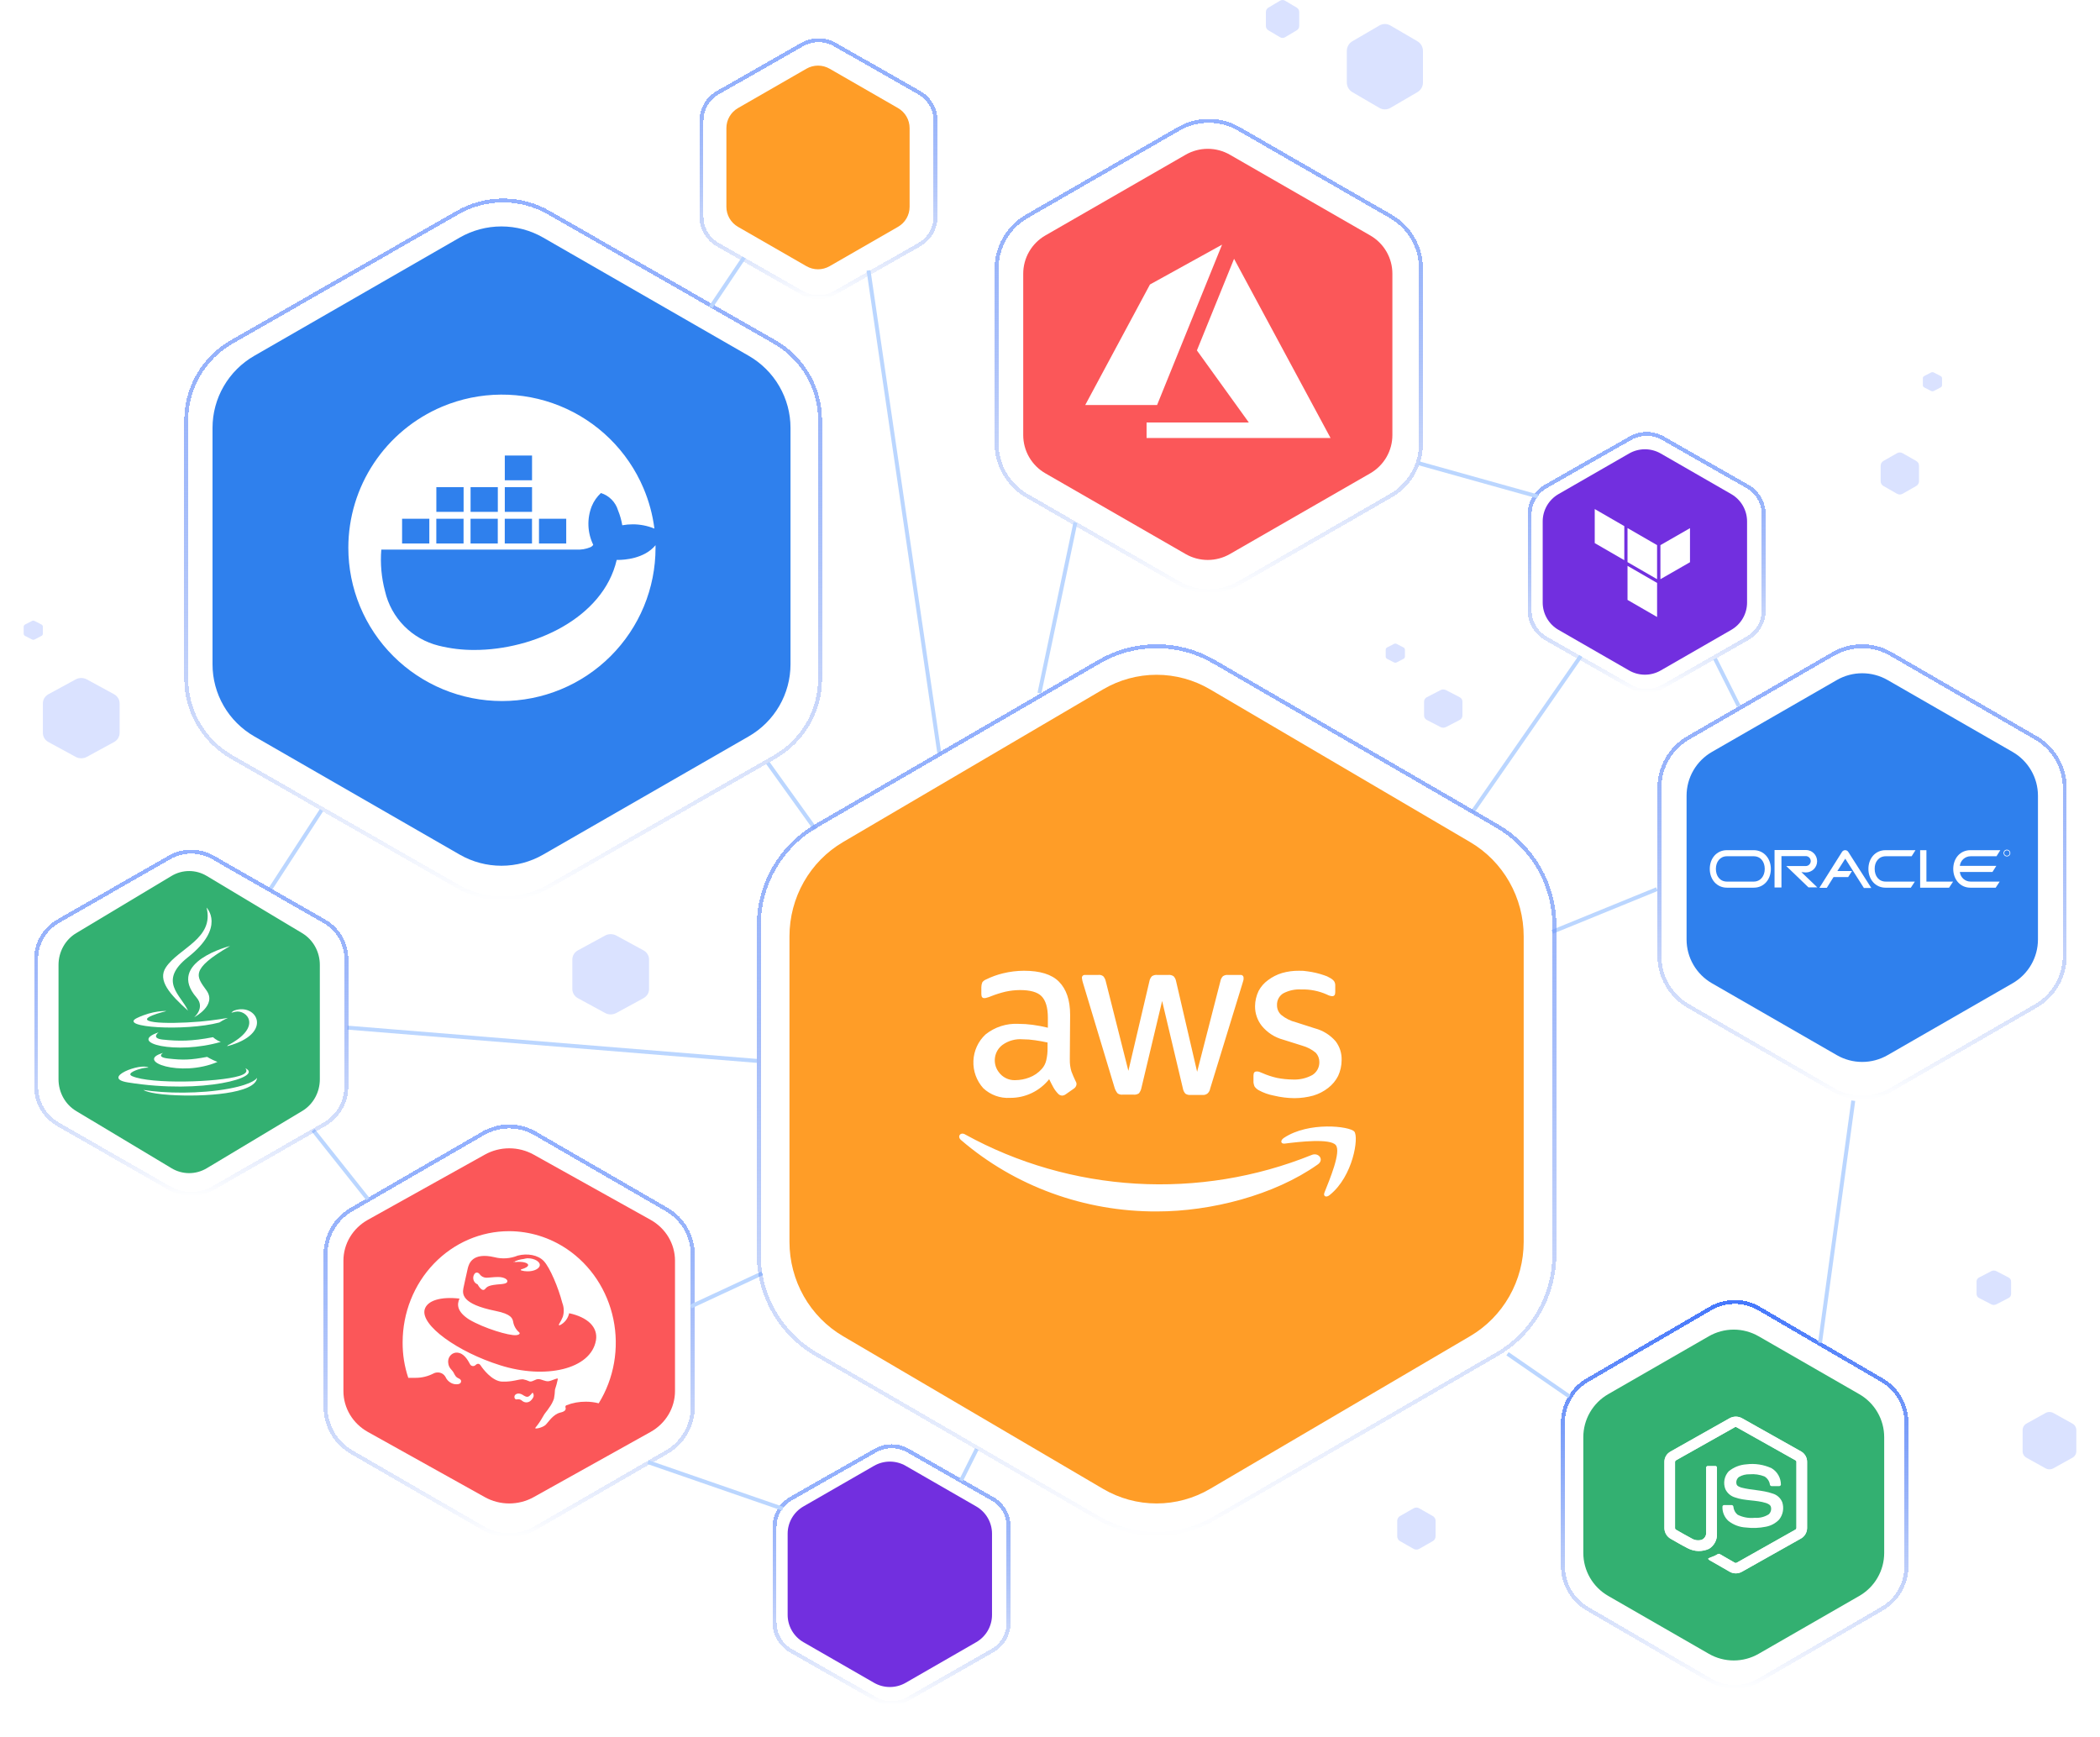 <svg width="532" height="440" viewBox="0 0 532 440" fill="none" xmlns="http://www.w3.org/2000/svg">
<path d="M329.135 6.579V3.035C329.135 2.813 329.079 2.595 328.971 2.403C328.863 2.211 328.707 2.052 328.52 1.941L325.53 0.169C325.343 0.058 325.131 0 324.915 0C324.699 0 324.487 0.058 324.3 0.169L321.31 1.941C321.123 2.052 320.968 2.211 320.86 2.403C320.752 2.595 320.695 2.813 320.695 3.035V6.579C320.695 6.801 320.752 7.019 320.86 7.21C320.968 7.402 321.123 7.562 321.31 7.673L324.3 9.445C324.487 9.555 324.699 9.614 324.915 9.614C325.131 9.614 325.343 9.555 325.53 9.445L328.52 7.672C328.707 7.562 328.863 7.402 328.971 7.21C329.079 7.019 329.135 6.801 329.135 6.579Z" fill="#5F7EFF" fill-opacity="0.23"/>
<path d="M360.485 20.887V12.912C360.485 12.413 360.355 11.923 360.108 11.492C359.862 11.06 359.507 10.701 359.079 10.452L352.245 6.465C351.818 6.215 351.333 6.084 350.839 6.084C350.346 6.084 349.861 6.215 349.433 6.465L342.599 10.452C342.172 10.701 341.817 11.06 341.57 11.492C341.323 11.923 341.193 12.413 341.193 12.912V20.887C341.193 21.386 341.323 21.876 341.57 22.307C341.817 22.739 342.171 23.098 342.599 23.347L349.433 27.334C349.86 27.584 350.345 27.715 350.839 27.715C351.333 27.715 351.817 27.584 352.245 27.334L359.079 23.347C359.507 23.098 359.861 22.739 360.108 22.307C360.355 21.876 360.485 21.386 360.485 20.887Z" fill="#5F7EFF" fill-opacity="0.23"/>
<path d="M329.135 292.665V289.121C329.135 288.899 329.079 288.681 328.971 288.489C328.863 288.297 328.707 288.138 328.52 288.027L325.53 286.255C325.343 286.144 325.131 286.086 324.915 286.086C324.699 286.086 324.487 286.144 324.3 286.255L321.31 288.027C321.123 288.138 320.968 288.297 320.86 288.489C320.752 288.681 320.695 288.899 320.695 289.121V292.665C320.695 292.887 320.752 293.104 320.86 293.296C320.968 293.488 321.123 293.648 321.31 293.758L324.3 295.531C324.487 295.641 324.699 295.7 324.915 295.7C325.131 295.7 325.343 295.641 325.53 295.531L328.52 293.758C328.707 293.648 328.863 293.488 328.971 293.296C329.079 293.104 329.135 292.887 329.135 292.665Z" fill="#5F7EFF" fill-opacity="0.23"/>
<path d="M486.149 121.921V117.993C486.149 117.747 486.084 117.506 485.96 117.293C485.835 117.081 485.656 116.904 485.441 116.781L481.998 114.817C481.782 114.695 481.538 114.63 481.289 114.63C481.041 114.63 480.797 114.695 480.581 114.817L477.138 116.781C476.923 116.904 476.744 117.081 476.619 117.293C476.495 117.506 476.43 117.747 476.43 117.993V121.921C476.43 122.166 476.495 122.408 476.619 122.62C476.744 122.833 476.922 123.01 477.138 123.132L480.581 125.096C480.796 125.219 481.041 125.284 481.289 125.284C481.538 125.284 481.782 125.219 481.998 125.096L485.441 123.132C485.656 123.01 485.835 122.833 485.959 122.62C486.084 122.408 486.149 122.166 486.149 121.921Z" fill="#5F7EFF" fill-opacity="0.23"/>
<path d="M370.485 181.307V177.736C370.485 177.513 370.42 177.293 370.295 177.1C370.171 176.907 369.992 176.746 369.777 176.634L366.334 174.849C366.118 174.737 365.874 174.679 365.625 174.679C365.377 174.679 365.132 174.737 364.917 174.849L361.474 176.634C361.258 176.746 361.08 176.907 360.955 177.1C360.831 177.293 360.766 177.513 360.766 177.736V181.307C360.766 181.53 360.831 181.749 360.955 181.943C361.08 182.136 361.258 182.297 361.474 182.408L364.917 184.193C365.132 184.305 365.377 184.364 365.625 184.364C365.874 184.364 366.118 184.305 366.334 184.193L369.777 182.408C369.992 182.297 370.171 182.136 370.295 181.943C370.42 181.749 370.485 181.53 370.485 181.307Z" fill="#5F7EFF" fill-opacity="0.23"/>
<path d="M363.683 389.232V385.304C363.683 385.059 363.617 384.817 363.493 384.605C363.368 384.392 363.19 384.215 362.974 384.093L359.531 382.129C359.316 382.006 359.071 381.941 358.823 381.941C358.574 381.941 358.33 382.006 358.114 382.129L354.671 384.093C354.456 384.215 354.277 384.392 354.153 384.605C354.028 384.817 353.963 385.059 353.963 385.304V389.232C353.963 389.478 354.028 389.719 354.153 389.932C354.277 390.144 354.456 390.321 354.671 390.444L358.114 392.408C358.33 392.53 358.574 392.595 358.823 392.595C359.071 392.595 359.316 392.53 359.531 392.408L362.974 390.444C363.19 390.321 363.368 390.144 363.493 389.932C363.617 389.719 363.682 389.478 363.683 389.232Z" fill="#5F7EFF" fill-opacity="0.23"/>
<path d="M491.981 97.605V95.82C491.981 95.708 491.948 95.598 491.886 95.502C491.824 95.405 491.734 95.325 491.627 95.269L489.905 94.376C489.797 94.32 489.675 94.291 489.551 94.291C489.427 94.291 489.305 94.32 489.197 94.376L487.475 95.269C487.368 95.325 487.278 95.405 487.216 95.502C487.154 95.598 487.121 95.708 487.121 95.82V97.605C487.121 97.717 487.154 97.826 487.216 97.923C487.278 98.02 487.367 98.1 487.475 98.156L489.197 99.048C489.304 99.104 489.427 99.134 489.551 99.134C489.675 99.134 489.797 99.104 489.905 99.048L491.627 98.156C491.734 98.1 491.824 98.02 491.886 97.923C491.948 97.826 491.981 97.717 491.981 97.605Z" fill="#5F7EFF" fill-opacity="0.23"/>
<path d="M355.907 166.37V164.584C355.907 164.473 355.874 164.363 355.812 164.266C355.75 164.17 355.66 164.089 355.553 164.034L353.831 163.141C353.723 163.085 353.601 163.056 353.477 163.056C353.352 163.056 353.23 163.085 353.123 163.141L351.401 164.034C351.293 164.089 351.204 164.17 351.142 164.266C351.08 164.363 351.047 164.473 351.047 164.584V166.37C351.047 166.481 351.08 166.591 351.142 166.688C351.204 166.784 351.293 166.865 351.401 166.92L353.123 167.813C353.23 167.869 353.352 167.898 353.477 167.898C353.601 167.898 353.723 167.869 353.831 167.813L355.553 166.92C355.66 166.865 355.75 166.784 355.812 166.688C355.874 166.591 355.907 166.481 355.907 166.37Z" fill="#5F7EFF" fill-opacity="0.23"/>
<path d="M10.86 160.558V158.773C10.86 158.661 10.827 158.551 10.765 158.455C10.703 158.358 10.613 158.278 10.506 158.222L8.784 157.329C8.676 157.274 8.554 157.244 8.43 157.244C8.306 157.244 8.183 157.274 8.076 157.329L6.354 158.222C6.246 158.278 6.157 158.358 6.095 158.455C6.033 158.551 6 158.661 6 158.773V160.558C6 160.67 6.033 160.779 6.095 160.876C6.157 160.973 6.246 161.053 6.354 161.109L8.076 162.002C8.183 162.057 8.306 162.087 8.43 162.087C8.554 162.087 8.676 162.057 8.784 162.002L10.506 161.109C10.613 161.053 10.703 160.973 10.765 160.876C10.827 160.779 10.86 160.67 10.86 160.558Z" fill="#5F7EFF" fill-opacity="0.23"/>
<path d="M509.476 327.858V324.644C509.476 324.443 509.417 324.246 509.305 324.072C509.194 323.898 509.033 323.753 508.839 323.653L505.74 322.046C505.546 321.945 505.326 321.893 505.102 321.893C504.879 321.893 504.659 321.945 504.465 322.046L501.366 323.653C501.172 323.753 501.011 323.898 500.899 324.072C500.787 324.246 500.729 324.443 500.729 324.644V327.858C500.729 328.059 500.787 328.256 500.899 328.43C501.011 328.604 501.172 328.749 501.366 328.849L504.465 330.456C504.659 330.556 504.878 330.609 505.102 330.609C505.326 330.609 505.546 330.556 505.74 330.456L508.839 328.849C509.033 328.749 509.193 328.604 509.305 328.43C509.417 328.256 509.476 328.059 509.476 327.858Z" fill="#5F7EFF" fill-opacity="0.23"/>
<g filter="url(#filter0_d_80_4238)">
<path d="M175.508 317.885V356.433C175.507 358.755 174.897 361.036 173.738 363.047C172.579 365.058 170.911 366.728 168.904 367.889L169.154 368.322L168.904 367.889L135.587 387.161C133.579 388.322 131.301 388.934 128.983 388.934C126.665 388.934 124.387 388.322 122.38 387.161L89.062 367.89C87.055 366.728 85.389 365.058 84.23 363.047C83.071 361.036 82.461 358.755 82.461 356.433V317.885C82.461 315.563 83.071 313.281 84.23 311.27C85.389 309.259 87.056 307.589 89.063 306.428C89.063 306.428 89.063 306.428 89.063 306.428L122.381 287.156L122.132 286.727L122.381 287.156C124.388 285.995 126.666 285.384 128.984 285.384C131.302 285.384 133.58 285.995 135.588 287.156L168.905 306.428C170.912 307.589 172.579 309.259 173.738 311.27C174.897 313.282 175.508 315.563 175.508 317.885Z" stroke="url(#paint0_linear_80_4238)" shape-rendering="crispEdges"/>
</g>
<g filter="url(#filter1_d_80_4238)">
<path d="M232.86 62.004L232.86 62.004L211.503 74.187C210.243 74.906 208.813 75.284 207.357 75.284C205.901 75.284 204.472 74.906 203.212 74.187L181.854 62.004C180.595 61.285 179.55 60.252 178.823 59.009C178.097 57.766 177.715 56.356 177.715 54.922V30.552C177.715 29.118 178.097 27.708 178.823 26.465C179.55 25.222 180.595 24.189 181.855 23.47C181.855 23.47 181.855 23.47 181.855 23.47L203.212 11.287C204.472 10.568 205.902 10.19 207.358 10.19C208.814 10.19 210.244 10.568 211.504 11.287L232.861 23.47C234.121 24.189 235.166 25.222 235.893 26.465C236.619 27.708 237.001 29.118 237.001 30.552V54.922C237.001 56.356 236.619 57.766 235.892 59.009C235.166 60.252 234.12 61.285 232.86 62.004Z" stroke="url(#paint1_linear_80_4238)" shape-rendering="crispEdges"/>
</g>
<g filter="url(#filter2_d_80_4238)">
<path d="M442.657 161.747L442.657 161.747L421.3 173.93C420.04 174.649 418.61 175.027 417.154 175.027C415.698 175.027 414.269 174.649 413.008 173.93L391.651 161.747C390.392 161.028 389.346 159.995 388.62 158.752C387.894 157.509 387.512 156.099 387.512 154.665V130.295C387.512 128.861 387.894 127.451 388.62 126.208C389.347 124.965 390.392 123.932 391.652 123.213C391.652 123.213 391.652 123.213 391.652 123.213L413.009 111.03C414.269 110.311 415.699 109.933 417.155 109.933C418.611 109.933 420.04 110.311 421.301 111.03L442.658 123.213C443.918 123.932 444.963 124.965 445.689 126.208C446.416 127.451 446.798 128.861 446.798 130.296V154.665C446.798 156.099 446.416 157.509 445.689 158.752C444.962 159.995 443.917 161.028 442.657 161.747Z" stroke="url(#paint2_linear_80_4238)" shape-rendering="crispEdges"/>
</g>
<g filter="url(#filter3_d_80_4238)">
<path d="M251.378 418.219L251.378 418.219L230.021 430.403C228.761 431.121 227.331 431.5 225.875 431.5C224.419 431.5 222.989 431.121 221.729 430.403L200.372 418.22C199.112 417.501 198.067 416.468 197.341 415.225C196.614 413.982 196.232 412.572 196.232 411.138V386.768C196.232 385.334 196.615 383.924 197.341 382.681C198.067 381.438 199.113 380.404 200.373 379.686C200.373 379.686 200.373 379.686 200.373 379.686L221.73 367.503C222.99 366.784 224.42 366.405 225.876 366.405C227.331 366.405 228.761 366.784 230.021 367.503L251.378 379.686C252.638 380.405 253.684 381.438 254.41 382.681C255.137 383.924 255.519 385.334 255.519 386.768V411.138C255.519 412.572 255.136 413.982 254.41 415.225C253.683 416.468 252.638 417.501 251.378 418.219Z" stroke="url(#paint3_linear_80_4238)" shape-rendering="crispEdges"/>
</g>
<g filter="url(#filter4_d_80_4238)">
<path d="M352.327 125.592L352.577 126.025L352.327 125.592L313.884 147.743C311.555 149.085 308.914 149.791 306.225 149.791C303.536 149.791 300.895 149.085 298.567 147.743L260.124 125.592C257.796 124.251 255.863 122.322 254.52 119.999C253.176 117.676 252.469 115.041 252.469 112.36V68.052C252.469 65.37 253.176 62.735 254.52 60.412C255.864 58.089 257.797 56.16 260.125 54.818C260.125 54.818 260.125 54.818 260.125 54.818L298.568 32.667L298.318 32.234L298.568 32.667C300.896 31.326 303.537 30.619 306.226 30.619C308.915 30.619 311.557 31.326 313.885 32.667L352.328 54.819C354.656 56.16 356.589 58.089 357.933 60.412C359.277 62.735 359.984 65.37 359.984 68.052V112.36C359.984 115.042 359.276 117.676 357.932 119.999C356.588 122.322 354.655 124.251 352.327 125.592Z" stroke="url(#paint4_linear_80_4238)" shape-rendering="crispEdges"/>
</g>
<g filter="url(#filter5_d_80_4238)">
<path d="M476.804 407.559L477.055 407.991L476.804 407.559L445.622 425.723C443.748 426.814 441.623 427.389 439.459 427.389C437.296 427.389 435.17 426.814 433.296 425.723L402.115 407.559C400.241 406.467 398.685 404.897 397.603 403.006C396.521 401.115 395.951 398.969 395.951 396.785V360.452C395.951 358.268 396.521 356.122 397.603 354.231C398.686 352.339 400.242 350.769 402.116 349.678C402.116 349.678 402.116 349.678 402.116 349.678L433.297 331.514C435.171 330.422 437.297 329.848 439.46 329.848C441.623 329.848 443.749 330.422 445.623 331.514L476.804 349.678C478.678 350.769 480.235 352.34 481.317 354.231C482.399 356.122 482.969 358.268 482.969 360.452V396.785C482.969 398.969 482.399 401.115 481.316 403.006C480.234 404.897 478.677 406.467 476.804 407.559Z" stroke="url(#paint5_linear_80_4238)" shape-rendering="crispEdges"/>
</g>
<path d="M30.301 185.691V178.192C30.301 177.724 30.17 177.263 29.921 176.857C29.672 176.451 29.315 176.114 28.884 175.879L21.998 172.13C21.567 171.896 21.078 171.772 20.581 171.772C20.084 171.772 19.595 171.896 19.164 172.13L12.278 175.879C11.847 176.114 11.489 176.451 11.241 176.857C10.992 177.263 10.861 177.724 10.861 178.192V185.691C10.861 186.16 10.992 186.621 11.241 187.027C11.489 187.433 11.847 187.77 12.277 188.004L19.164 191.753C19.595 191.988 20.083 192.111 20.581 192.111C21.078 192.111 21.567 191.988 21.997 191.753L28.884 188.004C29.315 187.77 29.672 187.433 29.921 187.027C30.17 186.621 30.3 186.16 30.301 185.691Z" fill="#5F7EFF" fill-opacity="0.23"/>
<path d="M164.429 250.583V243.084C164.429 242.615 164.299 242.155 164.05 241.749C163.801 241.343 163.444 241.005 163.013 240.771L156.126 237.022C155.696 236.788 155.207 236.664 154.71 236.664C154.212 236.664 153.724 236.788 153.293 237.022L146.407 240.771C145.976 241.005 145.618 241.343 145.37 241.749C145.121 242.155 144.99 242.615 144.99 243.084V250.583C144.99 251.052 145.121 251.512 145.37 251.918C145.618 252.324 145.976 252.662 146.406 252.896L153.293 256.645C153.724 256.879 154.212 257.003 154.71 257.003C155.207 257.003 155.696 256.879 156.126 256.645L163.013 252.896C163.444 252.662 163.801 252.324 164.05 251.918C164.299 251.512 164.429 251.052 164.429 250.583Z" fill="#5F7EFF" fill-opacity="0.23"/>
<path d="M526 367.671V362.314C526 361.979 525.908 361.65 525.734 361.36C525.56 361.07 525.31 360.83 525.009 360.662L520.188 357.984C519.886 357.817 519.544 357.729 519.196 357.729C518.848 357.729 518.506 357.817 518.205 357.984L513.384 360.662C513.083 360.83 512.832 361.07 512.658 361.36C512.484 361.65 512.393 361.979 512.393 362.314V367.671C512.393 368.005 512.484 368.334 512.658 368.624C512.832 368.914 513.082 369.155 513.384 369.323L518.204 372.001C518.506 372.168 518.848 372.256 519.196 372.256C519.544 372.256 519.886 372.168 520.188 372.001L525.008 369.323C525.31 369.155 525.56 368.914 525.734 368.624C525.908 368.334 526 368.006 526 367.671Z" fill="#5F7EFF" fill-opacity="0.23"/>
<path d="M230.433 52.401V32.448C230.433 31.421 230.162 30.413 229.647 29.524C229.132 28.635 228.392 27.897 227.5 27.384L210.166 17.407C209.274 16.894 208.262 16.624 207.232 16.624C206.203 16.624 205.191 16.894 204.299 17.407L186.954 27.385C186.062 27.898 185.321 28.636 184.806 29.525C184.291 30.414 184.02 31.423 184.02 32.449V52.4C184.02 53.427 184.291 54.435 184.806 55.324C185.321 56.213 186.062 56.951 186.954 57.465L204.299 67.442C205.191 67.955 206.203 68.225 207.232 68.225C208.262 68.225 209.274 67.955 210.166 67.442L227.5 57.465C228.392 56.952 229.133 56.214 229.647 55.325C230.162 54.436 230.433 53.428 230.433 52.401Z" fill="#FF9D27"/>
<g filter="url(#filter6_d_80_4238)">
<path d="M207.749 106.429V172.005C207.749 176.016 206.684 179.956 204.662 183.43C202.639 186.904 199.73 189.79 196.227 191.796L138.989 224.58C135.485 226.587 131.51 227.644 127.463 227.644C123.417 227.644 119.441 226.587 115.938 224.58L58.7 191.797C55.197 189.79 52.289 186.904 50.267 183.43C48.246 179.956 47.182 176.016 47.182 172.005V106.429C47.182 102.418 48.246 98.477 50.268 95.003C52.29 91.529 55.198 88.643 58.702 86.636L115.939 53.853L115.691 53.419L115.939 53.853C119.443 51.846 123.418 50.789 127.465 50.789C131.512 50.789 135.487 51.846 138.991 53.853L196.229 86.637C199.732 88.644 202.641 91.529 204.663 95.003C206.685 98.478 207.749 102.418 207.749 106.429Z" stroke="url(#paint6_linear_80_4238)" shape-rendering="crispEdges"/>
</g>
<path d="M200.261 168.307V108.407C200.262 104.706 199.284 101.069 197.427 97.864C195.57 94.658 192.899 91.996 189.682 90.147L137.604 60.192C134.389 58.342 130.742 57.368 127.029 57.368C123.317 57.368 119.67 58.342 116.455 60.192L64.413 90.147C61.198 91.997 58.529 94.657 56.673 97.861C54.817 101.065 53.84 104.7 53.84 108.4V168.307C53.839 172.007 54.816 175.643 56.673 178.848C58.529 182.053 61.199 184.714 64.415 186.564L116.453 216.515C119.668 218.366 123.315 219.339 127.028 219.339C130.74 219.339 134.387 218.366 137.602 216.515L189.68 186.561C192.896 184.712 195.567 182.051 197.425 178.847C199.282 175.643 200.26 172.007 200.261 168.307Z" fill="#2F80ED"/>
<path d="M352.738 110.232V69.337C352.739 67.374 352.221 65.445 351.236 63.745C350.252 62.045 348.836 60.634 347.13 59.652L311.574 39.201C309.869 38.22 307.935 37.703 305.966 37.703C303.997 37.703 302.063 38.22 300.358 39.201L264.825 59.652C263.12 60.633 261.704 62.045 260.719 63.744C259.735 65.444 259.217 67.372 259.217 69.334V110.233C259.217 112.196 259.735 114.124 260.719 115.823C261.704 117.523 263.12 118.935 264.825 119.916L300.358 140.366C302.063 141.347 303.997 141.864 305.966 141.864C307.935 141.864 309.869 141.347 311.574 140.366L347.128 119.915C348.833 118.934 350.25 117.522 351.235 115.823C352.22 114.123 352.738 112.194 352.738 110.232Z" fill="#FB5759"/>
<path d="M171 352.433V319.394C171 317.296 170.428 315.236 169.343 313.419C168.257 311.602 166.695 310.094 164.815 309.045L135.197 292.526C133.316 291.477 131.183 290.925 129.011 290.925C126.84 290.925 124.706 291.476 122.825 292.525L93.188 309.046C91.307 310.094 89.744 311.603 88.658 313.42C87.572 315.236 87 317.297 87 319.395V352.431C87 354.529 87.572 356.59 88.658 358.407C89.744 360.223 91.307 361.732 93.188 362.781L122.825 379.301C124.706 380.35 126.839 380.902 129.011 380.902C131.182 380.901 133.316 380.349 135.196 379.3L164.815 362.781C166.695 361.732 168.257 360.224 169.342 358.407C170.428 356.591 171 354.531 171 352.433Z" fill="#FB5759"/>
<path d="M442.59 152.66V132.094C442.59 130.692 442.22 129.314 441.516 128.1C440.813 126.886 439.801 125.878 438.583 125.177L420.716 114.894C419.498 114.193 418.116 113.824 416.709 113.824C415.303 113.824 413.921 114.193 412.703 114.894L394.824 125.178C393.606 125.879 392.594 126.887 391.89 128.102C391.187 129.316 390.816 130.694 390.816 132.096V152.661C390.816 154.063 391.187 155.441 391.89 156.655C392.594 157.87 393.606 158.878 394.824 159.579L412.702 169.863C413.921 170.564 415.303 170.933 416.709 170.933C418.116 170.933 419.498 170.564 420.716 169.863L438.583 159.581C439.802 158.879 440.814 157.871 441.517 156.656C442.22 155.441 442.59 154.063 442.59 152.66Z" fill="#722FDF"/>
<path d="M251.311 409.133V388.566C251.311 387.164 250.94 385.787 250.237 384.573C249.534 383.359 248.522 382.35 247.304 381.649L229.437 371.367C228.219 370.666 226.837 370.297 225.43 370.297C224.023 370.297 222.642 370.666 221.423 371.367L203.545 381.651C202.327 382.352 201.315 383.36 200.611 384.574C199.907 385.789 199.537 387.166 199.537 388.569V409.134C199.537 410.536 199.907 411.913 200.611 413.128C201.315 414.342 202.327 415.351 203.545 416.052L221.423 426.336C222.641 427.037 224.023 427.406 225.43 427.406C226.836 427.406 228.218 427.037 229.437 426.336L247.304 416.053C248.522 415.352 249.534 414.343 250.238 413.128C250.941 411.914 251.311 410.536 251.311 409.133Z" fill="#722FDF"/>
<g filter="url(#filter7_d_80_4238)">
<path d="M464.419 165.679L464.168 165.246L464.419 165.679C466.64 164.393 469.16 163.716 471.725 163.716C474.29 163.716 476.81 164.393 479.031 165.679L515.766 186.944C517.987 188.23 519.831 190.079 521.114 192.306C522.396 194.533 523.071 197.059 523.071 199.631V242.167C523.071 244.738 522.396 247.264 521.113 249.491C519.83 251.718 517.986 253.567 515.765 254.853L516.015 255.286L515.765 254.853L479.03 276.118C476.809 277.404 474.289 278.081 471.724 278.081C469.159 278.081 466.639 277.404 464.418 276.118L427.683 254.853C425.463 253.567 423.618 251.718 422.336 249.491C421.054 247.264 420.379 244.738 420.379 242.167V199.631C420.379 197.059 421.054 194.533 422.336 192.306C423.619 190.079 425.463 188.23 427.684 186.944L464.419 165.679Z" stroke="url(#paint7_linear_80_4238)" shape-rendering="crispEdges"/>
</g>
<path d="M516.283 238.013V201.598C516.283 199.347 515.689 197.136 514.56 195.187C513.431 193.239 511.806 191.62 509.851 190.496L478.189 172.286C476.235 171.161 474.018 170.569 471.761 170.569C469.504 170.569 467.287 171.161 465.333 172.286L433.695 190.496C431.74 191.621 430.116 193.239 428.988 195.187C427.859 197.135 427.265 199.346 427.266 201.595V238.015C427.265 240.265 427.859 242.475 428.988 244.423C430.116 246.372 431.74 247.99 433.695 249.114L465.333 267.324C467.287 268.449 469.504 269.041 471.761 269.041C474.018 269.041 476.235 268.449 478.189 267.324L509.851 249.114C511.806 247.99 513.43 246.372 514.56 244.423C515.689 242.474 516.283 240.264 516.283 238.013Z" fill="#2F80ED"/>
<path d="M477.329 393.437V364.104C477.329 361.897 476.746 359.728 475.639 357.817C474.531 355.905 472.938 354.318 471.02 353.215L445.517 338.544C443.599 337.44 441.423 336.859 439.209 336.859C436.994 336.859 434.818 337.44 432.9 338.544L407.414 353.21C405.497 354.314 403.904 355.901 402.797 357.813C401.69 359.724 401.107 361.893 401.107 364.1V393.437C401.107 395.644 401.69 397.812 402.797 399.724C403.904 401.636 405.497 403.223 407.414 404.327L432.906 418.994C434.824 420.098 437 420.679 439.214 420.679C441.428 420.679 443.604 420.098 445.522 418.994L471.023 404.325C472.94 403.222 474.533 401.635 475.64 399.723C476.747 397.812 477.33 395.644 477.329 393.437Z" fill="#33B071"/>
<path d="M68.191 225.675L81.454 205.246" stroke="#BBD6FF"/>
<line y1="-0.5" x2="104.034" y2="-0.5" transform="matrix(0.997 0.081 -0.081 0.997 87.99 260.85)" stroke="#BBD6FF"/>
<line y1="-0.5" x2="22.314" y2="-0.5" transform="matrix(0.622 0.783 -0.785 0.619 78.934 286.639)" stroke="#BBD6FF"/>
<line y1="-0.5" x2="44.215" y2="-0.5" transform="matrix(-0.206 0.978 -0.979 -0.205 271.945 132.266)" stroke="#BBD6FF"/>
<line y1="-0.5" x2="15.15" y2="-0.5" transform="matrix(-0.557 0.83 -0.832 -0.555 188.064 64.969)" stroke="#BBD6FF"/>
<line y1="-0.5" x2="31.296" y2="-0.5" transform="matrix(0.963 0.269 -0.27 0.963 359.279 117.845)" stroke="#BBD6FF"/>
<line y1="-0.5" x2="36.133" y2="-0.5" transform="matrix(0.945 0.327 -0.327 0.945 164 370.904)" stroke="#BBD6FF"/>
<line y1="-0.5" x2="20.698" y2="-0.5" transform="matrix(0.583 0.813 -0.815 0.58 194.094 193.554)" stroke="#BBD6FF"/>
<line y1="-0.5" x2="123.877" y2="-0.5" transform="matrix(0.145 0.989 -0.99 0.144 219.531 68.584)" stroke="#BBD6FF"/>
<line y1="-0.5" x2="13.445" y2="-0.5" transform="matrix(0.448 0.894 -0.895 0.446 434.033 167.116)" stroke="#BBD6FF"/>
<line y1="-0.5" x2="48.274" y2="-0.5" transform="matrix(-0.57 0.821 -0.823 -0.568 400.066 165.914)" stroke="#BBD6FF"/>
<line y1="-0.5" x2="8.942" y2="-0.5" transform="matrix(-0.447 0.894 -0.894 -0.447 247 366.905)" stroke="#BBD6FF"/>
<line y1="-0.5" x2="61.867" y2="-0.5" transform="matrix(-0.136 0.991 -0.991 -0.136 468.998 278.79)" stroke="#BBD6FF"/>
<line y1="-0.5" x2="28.646" y2="-0.5" transform="matrix(-0.926 0.378 -0.38 -0.925 419.564 224.799)" stroke="#BBD6FF"/>
<line y1="-0.5" x2="19.947" y2="-0.5" transform="matrix(-0.907 0.422 -0.424 -0.906 192.889 322.138)" stroke="#BBD6FF"/>
<line y1="-0.5" x2="19.044" y2="-0.5" transform="matrix(-0.823 -0.568 0.57 -0.821 397.861 353.384)" stroke="#BBD6FF"/>
<path d="M386 314.633V237.226C386 232.387 384.748 227.633 382.369 223.441C379.99 219.25 376.568 215.77 372.448 213.35L306.555 174.651C302.434 172.23 297.759 170.956 293 170.956C288.241 170.956 283.566 172.23 279.445 174.651L213.552 213.349C209.431 215.769 206.01 219.25 203.631 223.441C201.252 227.632 200 232.386 200 237.225V314.633C200 319.472 201.252 324.226 203.63 328.417C206.009 332.608 209.43 336.088 213.55 338.508L279.443 377.207C283.564 379.627 288.239 380.902 292.998 380.902C297.757 380.902 302.432 379.627 306.553 377.207L372.446 338.508C376.566 336.088 379.988 332.608 382.367 328.417C384.747 324.226 385.999 319.473 386 314.633Z" fill="#FF9D27"/>
<g filter="url(#filter8_d_80_4238)">
<path d="M393.775 234.529V317.828C393.774 322.948 392.433 327.978 389.885 332.412C387.338 336.846 383.674 340.527 379.263 343.087L307.503 384.731C303.091 387.292 298.086 388.64 292.992 388.64C287.897 388.64 282.893 387.292 278.481 384.731L206.72 343.087C202.309 340.527 198.647 336.845 196.1 332.411C193.553 327.977 192.213 322.948 192.213 317.828V234.529C192.213 229.408 193.554 224.378 196.101 219.944C198.648 215.51 202.311 211.828 206.722 209.268L278.483 167.624L278.236 167.199L278.483 167.624C282.895 165.064 287.899 163.716 292.994 163.716C298.088 163.716 303.093 165.064 307.505 167.624L307.756 167.192L307.505 167.624L379.265 209.269C383.676 211.829 387.34 215.511 389.887 219.945C392.434 224.379 393.775 229.409 393.775 234.529Z" stroke="url(#paint8_linear_80_4238)" shape-rendering="crispEdges"/>
</g>
<path d="M271.025 268.44C270.995 269.461 271.131 270.48 271.428 271.456C271.75 272.272 272.072 273.086 272.477 273.902C272.64 274.141 272.725 274.426 272.719 274.717C272.693 274.93 272.622 275.135 272.511 275.318C272.4 275.501 272.251 275.658 272.075 275.777L269.979 277.245C269.72 277.436 269.412 277.549 269.092 277.57C268.894 277.568 268.698 277.524 268.517 277.44C268.337 277.356 268.175 277.235 268.044 277.085C267.572 276.597 267.165 276.049 266.835 275.454C266.513 274.883 266.191 274.231 265.787 273.416C264.594 274.91 263.082 276.112 261.365 276.93C259.647 277.749 257.768 278.164 255.87 278.144C254.636 278.22 253.4 278.042 252.236 277.622C251.072 277.202 250.004 276.548 249.097 275.699C247.39 273.816 246.491 271.325 246.596 268.773C246.702 266.221 247.804 263.815 249.66 262.082C252.013 260.197 254.964 259.241 257.962 259.392C259.175 259.393 260.387 259.474 261.59 259.637C262.892 259.81 264.184 260.055 265.46 260.371V257.843C265.46 255.235 264.896 253.441 263.847 252.381C262.799 251.322 260.945 250.832 258.362 250.832C257.142 250.843 255.927 250.98 254.734 251.24C253.5 251.534 252.287 251.915 251.106 252.381C250.715 252.554 250.311 252.69 249.896 252.79C249.717 252.862 249.524 252.89 249.332 252.871C248.848 252.871 248.606 252.546 248.606 251.811V250.099C248.609 249.679 248.691 249.264 248.849 248.876C249.096 248.545 249.431 248.29 249.814 248.142C251.178 247.469 252.611 246.95 254.088 246.593C255.83 246.166 257.616 245.947 259.409 245.942C263.441 245.942 266.424 246.838 268.277 248.715C270.13 250.592 271.099 253.36 271.099 257.109L271.018 268.441L271.025 268.44ZM257.238 273.658C258.422 273.646 259.596 273.426 260.705 273.007C261.943 272.556 263.051 271.799 263.927 270.806C264.488 270.186 264.878 269.426 265.056 268.605C265.286 267.617 265.394 266.604 265.378 265.588V264.121C264.33 263.877 263.281 263.714 262.233 263.55C261.193 263.388 260.141 263.306 259.089 263.305C257.287 263.153 255.49 263.643 254.009 264.692C252.975 265.444 252.278 266.581 252.072 267.852C251.867 269.124 252.169 270.426 252.912 271.472L252.962 271.542C253.441 272.229 254.083 272.784 254.83 273.154C255.577 273.525 256.404 273.699 257.235 273.661L257.238 273.658ZM284.408 277.326C283.954 277.383 283.495 277.267 283.121 277.001C282.804 276.615 282.558 276.174 282.396 275.699L274.412 249.205C274.258 248.755 274.15 248.29 274.091 247.818C274.059 247.638 274.098 247.452 274.201 247.301C274.304 247.15 274.461 247.047 274.639 247.013C274.671 247.007 274.704 247.004 274.736 247.003H278.203C278.657 246.934 279.12 247.051 279.49 247.328C279.813 247.697 280.035 248.146 280.133 248.629L285.856 271.293L291.177 248.63C291.258 248.141 291.483 247.687 291.821 247.329C292.226 247.06 292.712 246.945 293.192 247.003H295.935C296.416 246.945 296.901 247.06 297.306 247.329C297.644 247.688 297.868 248.141 297.95 248.63L303.271 271.536L309.157 248.63C309.238 248.141 309.462 247.687 309.801 247.329C310.179 247.07 310.634 246.955 311.088 247.003H314.232C314.328 246.986 314.427 246.989 314.522 247.014C314.617 247.038 314.705 247.082 314.781 247.144C314.858 247.206 314.92 247.283 314.965 247.371C315.009 247.459 315.034 247.556 315.039 247.654V247.898C315.051 248.092 315.024 248.286 314.958 248.469C314.878 248.794 314.797 249.039 314.716 249.284L306.581 275.777C306.503 276.286 306.245 276.748 305.855 277.078C305.481 277.345 305.022 277.461 304.568 277.403H301.666C301.185 277.462 300.699 277.347 300.294 277.078C299.954 276.688 299.73 276.206 299.65 275.692L294.406 253.601L289.161 275.614C289.065 276.123 288.843 276.6 288.518 277.001C288.113 277.269 287.627 277.385 287.146 277.326H284.408ZM327.947 278.222C326.182 278.206 324.424 277.988 322.707 277.571C321.353 277.319 320.046 276.851 318.837 276.185C318.416 275.948 318.056 275.614 317.789 275.209C317.67 274.894 317.589 274.566 317.547 274.232V272.521C317.547 271.786 317.789 271.46 318.353 271.46C318.571 271.447 318.789 271.475 318.997 271.541C319.26 271.664 319.529 271.772 319.803 271.866C320.997 272.395 322.239 272.805 323.512 273.09C324.841 273.35 326.19 273.487 327.543 273.498C329.255 273.577 330.955 273.183 332.461 272.357C333.011 272.016 333.463 271.536 333.774 270.965C334.085 270.394 334.244 269.751 334.235 269.099C334.251 268.225 333.933 267.378 333.348 266.734C332.358 265.901 331.204 265.29 329.962 264.941L325.044 263.392C322.924 262.824 321.033 261.598 319.638 259.886C318.524 258.475 317.926 256.718 317.945 254.912C317.96 253.585 318.263 252.277 318.832 251.081C319.413 249.978 320.241 249.029 321.25 248.307C322.318 247.502 323.519 246.895 324.797 246.514C326.188 246.119 327.626 245.927 329.07 245.943C329.827 245.916 330.584 245.971 331.328 246.106C332.729 246.291 334.107 246.618 335.442 247.082C335.953 247.23 336.442 247.45 336.894 247.733C337.293 247.932 337.65 248.209 337.942 248.549C338.169 248.884 338.282 249.285 338.264 249.691V251.326C338.264 252.06 338.022 252.386 337.457 252.386C337.006 252.337 336.569 252.198 336.17 251.978C334.117 251.056 331.886 250.611 329.64 250.677C328.076 250.588 326.516 250.924 325.123 251.65C324.608 251.956 324.185 252.399 323.9 252.93C323.616 253.462 323.481 254.063 323.51 254.666C323.502 255.126 323.592 255.582 323.772 256.004C323.953 256.426 324.221 256.803 324.559 257.112C325.643 258.005 326.91 258.644 328.268 258.983L333.105 260.532C335.135 261.064 336.96 262.199 338.345 263.791C339.398 265.163 339.941 266.865 339.877 268.601C339.871 269.981 339.568 271.344 338.99 272.595C338.389 273.775 337.535 274.806 336.491 275.611C335.362 276.501 334.076 277.165 332.701 277.569C331.15 277.995 329.551 278.214 327.944 278.219L327.947 278.222Z" fill="white"/>
<path d="M333.78 295.051C322.796 302.812 306.797 306.92 293.108 306.92C274.772 307.001 257.063 300.545 243.441 288.812C242.406 287.901 243.362 286.682 244.555 287.443C257.765 294.721 272.558 298.976 287.776 299.874C302.993 300.772 318.222 298.289 332.267 292.619C334.016 291.856 335.607 293.832 333.78 295.051ZM338.396 290.106C336.963 288.359 329.083 289.27 325.502 289.726C324.468 289.878 324.231 288.965 325.263 288.281C331.553 284.096 341.898 285.313 343.092 286.682C344.286 288.128 342.774 298.019 336.884 302.735C336.008 303.496 335.133 303.116 335.53 302.128C336.801 298.932 339.828 291.781 338.395 290.107L338.396 290.106Z" fill="white"/>
<path d="M127.155 177.611C122.042 177.608 116.979 176.6 112.257 174.646C107.534 172.692 103.243 169.829 99.63 166.221C96.017 162.614 93.151 158.332 91.198 153.62C89.244 148.908 88.241 143.859 88.244 138.76V138.756C88.249 131.133 90.505 123.68 94.731 117.326C98.956 110.973 104.963 106 112.003 103.028C121.52 99.024 132.241 98.954 141.81 102.832C151.378 106.711 159.01 114.22 163.026 123.708C164.408 126.971 165.336 130.407 165.783 133.92C164.044 133.204 162.18 132.836 160.298 132.836C159.408 132.837 158.52 132.917 157.644 133.074C157.424 131.774 157.062 130.502 156.562 129.281C156.252 128.256 155.696 127.322 154.942 126.561C154.188 125.799 153.258 125.232 152.235 124.909C151.223 125.844 150.427 126.988 149.904 128.261C149.29 129.824 149.006 131.496 149.071 133.173C149.135 134.849 149.546 136.495 150.278 138.006C150.278 138.02 150.182 138.321 149.614 138.622C148.441 139.114 147.168 139.325 145.898 139.238H96.598C96.309 142.784 96.629 146.353 97.544 149.791C98.308 153.116 99.982 156.165 102.378 158.599C104.775 161.033 107.801 162.757 111.121 163.58C114.09 164.32 117.14 164.686 120.201 164.667C135.092 164.667 152.782 156.671 156.232 141.857H156.563C158.073 141.857 163.219 141.586 166.067 138.13V138.789C166.072 143.883 165.071 148.927 163.121 153.634C161.171 158.342 158.31 162.62 154.702 166.225C151.093 169.83 146.808 172.691 142.091 174.645C137.373 176.598 132.316 177.606 127.208 177.611H127.154L127.155 177.611ZM136.544 131.431V137.695H143.445V131.431H136.544ZM127.873 131.431V137.695H134.774V131.431H127.873ZM119.203 131.431V137.695H126.104V131.431H119.203ZM110.533 131.431V137.695H117.434V131.431H110.533ZM101.862 131.431V137.695H108.762V131.431H101.862ZM127.883 123.418V129.683H134.784V123.418H127.883ZM119.212 123.418V129.683H126.115V123.418H119.212ZM110.542 123.418V129.683H117.445V123.418H110.542ZM127.883 115.407V121.68H134.784V115.407H127.883Z" fill="white"/>
<g filter="url(#filter9_d_80_4238)">
<path d="M53.994 217.245L54.242 216.811L53.994 217.245L82.185 233.416C83.872 234.383 85.273 235.775 86.246 237.45C87.22 239.125 87.732 241.025 87.732 242.958V275.303C87.732 277.237 87.219 279.136 86.246 280.811C85.272 282.486 83.872 283.878 82.185 284.845L82.433 285.279L82.184 284.845L53.993 301.016C52.306 301.984 50.391 302.493 48.442 302.493C46.493 302.493 44.579 301.984 42.892 301.016L14.7 284.846C13.013 283.878 11.613 282.486 10.64 280.811C9.666 279.136 9.154 277.237 9.154 275.303V242.958C9.154 241.025 9.667 239.125 10.64 237.45C11.614 235.775 13.014 234.383 14.701 233.415L42.893 217.245L42.644 216.811L42.893 217.245C44.58 216.277 46.494 215.768 48.443 215.768C50.392 215.768 52.306 216.277 53.994 217.245Z" stroke="url(#paint9_linear_80_4238)" shape-rendering="crispEdges"/>
</g>
<path d="M81.025 273.442V244.451C81.025 242.823 80.612 241.223 79.829 239.813C79.045 238.403 77.918 237.233 76.56 236.419L52.379 221.921C51.022 221.107 49.483 220.679 47.916 220.679C46.349 220.679 44.81 221.107 43.453 221.921L19.289 236.418C17.932 237.233 16.805 238.403 16.022 239.813C15.239 241.223 14.826 242.822 14.826 244.45V273.444C14.826 275.072 15.239 276.671 16.022 278.081C16.805 279.49 17.932 280.661 19.289 281.475L43.454 295.971C44.811 296.785 46.351 297.214 47.917 297.214C49.484 297.214 51.024 296.785 52.381 295.971L76.561 281.474C77.919 280.66 79.046 279.489 79.829 278.079C80.612 276.669 81.025 275.07 81.025 273.442Z" fill="#33B071"/>
<path d="M41.312 266.763C41.312 266.763 39.492 267.821 42.607 268.179C46.381 268.609 48.31 268.548 52.469 267.761C52.469 267.761 53.563 268.446 55.09 269.04C45.766 273.035 33.989 268.808 41.312 266.763ZM40.173 261.55C40.173 261.55 38.131 263.06 41.249 263.383C45.281 263.799 48.464 263.833 53.974 262.772C53.974 262.772 54.736 263.544 55.934 263.967C44.661 267.262 32.105 264.227 40.173 261.55Z" fill="white"/>
<path d="M49.775 252.707C52.072 255.351 49.172 257.731 49.172 257.731C49.172 257.731 55.005 254.72 52.326 250.95C49.824 247.435 47.905 245.688 58.292 239.665C58.292 239.665 41.988 243.736 49.775 252.707" fill="white"/>
<path d="M62.109 270.62C62.109 270.62 63.456 271.729 60.626 272.588C55.244 274.217 38.227 274.71 33.499 272.652C31.8 271.914 34.987 270.888 35.989 270.672C37.035 270.446 37.632 270.488 37.632 270.488C35.742 269.157 25.417 273.102 32.387 274.231C51.397 277.313 67.04 272.843 62.109 270.62ZM42.188 256.149C42.188 256.149 33.532 258.205 39.123 258.951C41.483 259.267 46.189 259.196 50.572 258.829C54.155 258.527 57.752 257.884 57.752 257.884C57.752 257.884 56.489 258.425 55.575 259.049C46.785 261.36 29.803 260.285 34.692 257.921C38.827 255.923 42.188 256.149 42.188 256.149H42.188ZM57.716 264.827C66.652 260.185 62.52 255.724 59.636 256.325C58.93 256.472 58.614 256.599 58.614 256.599C58.614 256.599 58.877 256.188 59.378 256.01C65.083 254.005 69.47 261.924 57.536 265.061C57.536 265.061 57.675 264.937 57.716 264.827Z" fill="white"/>
<path d="M52.33 229.94C52.33 229.94 57.279 234.889 47.636 242.499C39.904 248.604 45.873 252.085 47.633 256.061C43.12 251.99 39.807 248.407 42.029 245.071C45.291 240.175 54.326 237.801 52.33 229.939" fill="white"/>
<path d="M43.066 277.405C51.643 277.954 64.814 277.1 65.126 273.043C65.126 273.043 64.526 274.581 58.037 275.803C50.716 277.18 41.687 277.019 36.332 276.136C36.332 276.136 37.428 277.044 43.066 277.405" fill="white"/>
<path d="M134.881 352.864C134.838 352.864 134.838 352.864 134.838 352.91C134.615 353.189 134.369 353.446 134.102 353.678C133.496 354.175 132.804 353.632 132.371 353.362C131.376 352.775 130.598 353.134 130.381 353.59C130.208 354.046 130.425 354.63 130.943 354.538C131.178 354.479 131.423 354.481 131.657 354.544C131.891 354.607 132.107 354.73 132.285 354.9C132.584 355.155 132.958 355.294 133.345 355.294C133.731 355.294 134.105 355.155 134.404 354.9C134.668 354.674 134.889 354.398 135.054 354.086C135.161 353.898 135.21 353.68 135.195 353.462C135.18 353.244 135.1 353.036 134.968 352.866H134.882L134.881 352.864ZM133.713 318.788H133.544C133.238 318.827 132.935 318.888 132.636 318.97C131.747 319.058 130.881 319.318 130.083 319.738C130.072 319.738 130.062 319.734 130.053 319.726C130.045 319.719 130.04 319.708 130.04 319.696V319.693L130.126 319.647L130.645 319.737C132.333 319.555 133.717 319.918 133.804 320.46C133.848 320.867 133.112 321.317 132.03 321.59C131.987 321.59 131.945 321.679 131.945 321.726C131.945 321.772 131.988 321.862 132.03 321.862C132.537 322.013 133.061 322.09 133.588 322.089C135.319 322.135 136.747 321.366 136.747 320.508C136.828 319.692 135.444 318.788 133.713 318.788ZM128.997 311.919C121.845 311.911 114.983 314.871 109.92 320.148C104.857 325.425 102.009 332.586 102.001 340.057V340.079C101.975 343.14 102.458 346.183 103.429 349.072H105.285C106.845 349.078 108.385 348.707 109.785 347.988C110.119 347.808 110.491 347.715 110.867 347.717C111.265 347.7 111.66 347.797 112.011 347.996C112.361 348.195 112.653 348.489 112.856 348.847C113.118 349.43 113.54 349.918 114.068 350.248C114.559 350.571 115.132 350.73 115.712 350.704C116.057 350.704 116.619 350.615 116.75 350.207C116.923 349.751 116.706 349.439 116.188 349.213C115.452 348.896 115.279 348.444 114.89 347.721C114.5 346.997 113.678 346.636 113.549 345.28C113.467 344.682 113.615 344.074 113.962 343.591C114.309 343.107 114.825 342.787 115.398 342.701H115.4C115.737 342.651 116.081 342.683 116.404 342.796C117.832 343.203 118.741 345.01 119.086 345.647C119.147 345.752 119.227 345.843 119.322 345.916C119.417 345.988 119.524 346.041 119.638 346.07C119.752 346.099 119.87 346.104 119.986 346.086C120.102 346.067 120.214 346.025 120.314 345.961C120.354 345.936 120.392 345.908 120.428 345.876C120.947 345.379 121.423 345.379 121.812 346.011C122.158 346.554 124.581 349.943 127.219 350.034C129.902 350.124 131.33 349.401 132.498 349.447C133.079 349.555 133.646 349.737 134.185 349.99C135.007 350.125 135.569 349.357 136.478 349.403C137.213 349.448 137.991 349.945 138.814 349.945C139.637 349.945 141.367 348.906 141.324 349.358C141.137 350.273 140.894 351.173 140.594 352.054C140.569 352.828 140.483 353.599 140.335 354.359C140.06 355.156 139.666 355.904 139.167 356.572C138.518 357.612 138.042 357.928 137.479 359.013C136.946 359.977 136.325 360.885 135.624 361.724C135.278 362.18 137.479 361.724 138.261 360.956C138.911 360.323 140.079 358.334 141.938 357.877C143.193 357.606 143.41 357.109 143.28 356.612C143.245 356.559 143.229 356.495 143.236 356.431C143.235 356.344 143.259 356.258 143.306 356.186C143.352 356.113 143.418 356.057 143.495 356.024C145.072 355.407 146.744 355.1 148.428 355.119C149.522 355.116 150.612 355.253 151.674 355.527C153.602 352.407 154.922 348.921 155.56 345.268C156.198 341.615 156.141 337.867 155.393 334.237C154.644 330.607 153.217 327.167 151.196 324.113C149.174 321.059 146.596 318.45 143.609 316.437C139.253 313.501 134.182 311.933 128.997 311.919ZM150.976 339.577C149.678 346.988 138.04 349.475 126.746 345.904C115.931 342.514 106.5 335.736 107.581 331.756C108.231 329.451 111.734 328.456 116.407 328.999C115.715 330.491 115.758 332.299 118.83 334.287C122.637 336.547 129.041 338.445 130.771 338.265C131.42 338.22 131.983 337.858 131.42 337.453C130.663 336.782 130.157 335.853 129.992 334.83C129.819 334.062 129.603 332.932 125.536 332.119C116.797 330.357 117.143 327.781 117.402 326.334C117.402 326.334 118.182 322.674 118.484 321.408C118.787 320.142 119.652 317.205 125.276 318.516C127.231 319.014 129.285 318.872 131.16 318.108C133.582 317.476 136.308 317.927 137.779 319.51C139.336 321.182 141.456 326.243 142.452 330.085C142.888 331.208 142.934 332.456 142.581 333.61C142.319 334.257 142.001 334.877 141.629 335.463C141.499 335.644 141.629 335.87 141.848 335.735C142.432 335.449 142.947 335.028 143.352 334.503C143.757 333.978 144.042 333.363 144.185 332.706C148.813 333.701 151.54 336.187 150.977 339.575L150.976 339.577ZM126.23 323.531C124.933 323.531 123.981 323.713 123.159 323.713C122.816 323.699 122.482 323.601 122.181 323.429C121.881 323.256 121.623 323.013 121.428 322.718C121.168 322.4 120.39 322.085 120 323.125C119.839 323.549 119.846 324.023 120.019 324.442C120.192 324.861 120.517 325.191 120.923 325.359C120.946 325.368 120.968 325.377 120.991 325.385C120.991 325.385 122.073 327.509 122.895 326.56C123.457 325.928 123.803 325.566 126.919 325.341C128.39 325.205 128.563 324.885 128.52 324.482C128.434 324.026 127.524 323.534 126.228 323.534L126.23 323.531Z" fill="white"/>
<path d="M438.116 359.341C438.609 359.057 439.169 358.907 439.739 358.907C440.309 358.907 440.868 359.057 441.362 359.341C446.316 362.137 451.282 364.93 456.259 367.718C456.725 367.98 457.113 368.361 457.383 368.822C457.653 369.282 457.796 369.806 457.796 370.34V387.163C457.786 387.72 457.625 388.264 457.33 388.738C457.036 389.211 456.618 389.597 456.122 389.853C451.167 392.65 446.247 395.404 441.293 398.197C440.79 398.483 440.217 398.625 439.639 398.607C439.06 398.589 438.497 398.413 438.013 398.097C436.543 397.245 435.04 396.393 433.57 395.543C433.24 395.411 432.946 395.201 432.716 394.93C432.917 394.697 433.229 394.657 433.501 394.521C434.113 394.319 434.698 394.045 435.244 393.705C435.314 393.669 435.393 393.653 435.471 393.659C435.55 393.665 435.625 393.693 435.689 393.739C436.952 394.454 438.217 395.204 439.482 395.919C439.756 396.089 440.029 395.885 440.268 395.749C445.119 393.025 449.971 390.289 454.823 387.542C454.907 387.494 454.977 387.424 455.025 387.341C455.073 387.257 455.098 387.162 455.097 387.065V370.444C455.11 370.336 455.087 370.228 455.031 370.135C454.976 370.043 454.89 369.972 454.789 369.933C449.868 367.175 444.937 364.405 439.995 361.624C439.913 361.556 439.81 361.519 439.703 361.519C439.596 361.519 439.493 361.556 439.411 361.624C434.49 364.381 429.571 367.174 424.651 369.933C424.552 369.975 424.469 370.047 424.414 370.139C424.359 370.23 424.334 370.337 424.343 370.444V387.096C424.335 387.193 424.357 387.291 424.406 387.377C424.454 387.462 424.528 387.531 424.617 387.573C425.915 388.322 427.247 389.076 428.581 389.787C428.945 390.007 429.351 390.151 429.773 390.21C430.195 390.268 430.625 390.24 431.036 390.127C431.39 389.995 431.695 389.758 431.909 389.447C432.123 389.136 432.236 388.767 432.232 388.39V371.839C432.228 371.735 432.265 371.633 432.336 371.557C432.407 371.48 432.506 371.435 432.611 371.43H434.552C434.659 371.428 434.762 371.468 434.84 371.541C434.917 371.614 434.962 371.715 434.965 371.821C434.966 371.838 434.966 371.856 434.965 371.873V388.56C435.004 389.315 434.841 390.066 434.491 390.736C434.142 391.407 433.619 391.972 432.978 392.375C432.126 392.773 431.193 392.968 430.252 392.945C429.311 392.923 428.389 392.683 427.557 392.244C426.123 391.529 424.721 390.678 423.321 389.895C422.829 389.633 422.415 389.247 422.121 388.774C421.827 388.302 421.663 387.761 421.647 387.205V370.376C421.644 369.829 421.793 369.291 422.076 368.823C422.36 368.355 422.768 367.973 423.255 367.721C428.241 364.927 433.161 362.135 438.116 359.341Z" fill="white"/>
<path d="M438.116 359.341C438.609 359.057 439.169 358.907 439.739 358.907C440.309 358.907 440.868 359.057 441.362 359.341C446.316 362.137 451.282 364.93 456.259 367.718C456.725 367.98 457.113 368.361 457.383 368.822C457.653 369.282 457.796 369.806 457.796 370.34V387.163C457.786 387.72 457.625 388.264 457.33 388.738C457.036 389.211 456.618 389.597 456.122 389.853C451.167 392.65 446.247 395.404 441.293 398.197C440.79 398.483 440.217 398.625 439.639 398.607C439.06 398.589 438.497 398.413 438.013 398.097C436.543 397.245 435.04 396.393 433.57 395.543C433.24 395.411 432.946 395.201 432.716 394.93C432.917 394.697 433.229 394.657 433.501 394.521C434.113 394.319 434.698 394.045 435.244 393.705C435.314 393.669 435.393 393.653 435.471 393.659C435.55 393.665 435.625 393.693 435.689 393.739C436.952 394.454 438.217 395.204 439.482 395.919C439.756 396.089 440.029 395.885 440.268 395.749C445.119 393.025 449.971 390.289 454.823 387.542C454.907 387.494 454.977 387.424 455.025 387.341C455.073 387.257 455.098 387.162 455.097 387.065V370.444C455.11 370.336 455.087 370.228 455.031 370.135C454.976 370.043 454.89 369.972 454.789 369.933C449.868 367.175 444.937 364.405 439.995 361.624C439.913 361.556 439.81 361.519 439.703 361.519C439.596 361.519 439.493 361.556 439.411 361.624C434.49 364.381 429.571 367.174 424.651 369.933C424.552 369.975 424.469 370.047 424.414 370.139C424.359 370.23 424.334 370.337 424.343 370.444V387.096C424.335 387.193 424.357 387.291 424.406 387.377C424.454 387.462 424.528 387.531 424.617 387.573C425.915 388.322 427.247 389.076 428.581 389.787C428.945 390.007 429.351 390.151 429.773 390.21C430.195 390.268 430.625 390.24 431.036 390.127C431.39 389.995 431.695 389.758 431.909 389.447C432.123 389.136 432.236 388.767 432.232 388.39V371.839C432.228 371.735 432.265 371.633 432.336 371.557C432.407 371.48 432.506 371.435 432.611 371.43H434.552C434.659 371.428 434.762 371.468 434.84 371.541C434.917 371.614 434.962 371.715 434.965 371.821C434.966 371.838 434.966 371.856 434.965 371.873V388.56C435.004 389.315 434.841 390.066 434.491 390.736C434.142 391.407 433.619 391.972 432.978 392.375C432.126 392.773 431.193 392.968 430.252 392.945C429.311 392.923 428.389 392.683 427.557 392.244C426.123 391.529 424.721 390.678 423.321 389.895C422.829 389.633 422.415 389.247 422.121 388.774C421.827 388.302 421.663 387.761 421.647 387.205V370.376C421.644 369.829 421.793 369.291 422.076 368.823C422.36 368.355 422.768 367.973 423.255 367.721C428.241 364.927 433.161 362.135 438.116 359.341Z" fill="white"/>
<path d="M442.418 370.99C444.598 370.713 446.813 371.055 448.806 371.977C449.531 372.412 450.129 373.027 450.542 373.763C450.956 374.498 451.17 375.328 451.164 376.171C451.136 376.274 451.073 376.363 450.986 376.425C450.899 376.487 450.793 376.518 450.686 376.511H448.806C448.746 376.509 448.687 376.496 448.631 376.471C448.576 376.446 448.527 376.41 448.486 376.366C448.444 376.322 448.412 376.27 448.391 376.214C448.37 376.157 448.36 376.097 448.362 376.037C448.289 375.629 448.129 375.241 447.894 374.9C447.658 374.558 447.352 374.271 446.996 374.056C445.802 373.587 444.516 373.4 443.237 373.511C442.291 373.478 441.355 373.714 440.538 374.193C440.253 374.409 440.043 374.709 439.938 375.051C439.833 375.392 439.838 375.758 439.954 376.097C440.155 376.573 440.705 376.709 441.149 376.881C443.746 377.562 446.514 377.494 449.041 378.384C449.59 378.537 450.096 378.813 450.522 379.191C450.947 379.569 451.28 380.038 451.496 380.564C451.745 381.309 451.803 382.103 451.666 382.876C451.529 383.649 451.2 384.376 450.711 384.991C449.812 385.927 448.641 386.557 447.363 386.795C445.699 387.134 443.991 387.202 442.306 386.995C440.687 386.912 439.135 386.329 437.863 385.327C437.358 384.868 436.96 384.303 436.7 383.673C436.439 383.043 436.321 382.363 436.355 381.682C436.365 381.574 436.417 381.473 436.5 381.403C436.583 381.333 436.691 381.298 436.8 381.307H438.688C438.805 381.309 438.916 381.357 438.999 381.439C439.082 381.522 439.129 381.633 439.132 381.75C439.166 382.137 439.277 382.514 439.459 382.858C439.641 383.202 439.89 383.506 440.191 383.754C441.532 384.424 443.038 384.696 444.53 384.538C445.779 384.631 447.026 384.321 448.084 383.652C448.335 383.417 448.518 383.12 448.615 382.79C448.711 382.461 448.716 382.111 448.631 381.779C448.494 381.234 447.879 380.963 447.401 380.792C444.839 379.976 442.037 380.28 439.509 379.362C438.978 379.201 438.487 378.93 438.069 378.566C437.651 378.202 437.314 377.754 437.082 377.251C436.793 376.497 436.719 375.677 436.87 374.883C437.02 374.089 437.39 373.353 437.936 372.756C439.207 371.713 440.775 371.095 442.418 370.99Z" fill="white"/>
<path d="M420.639 138.111V146.741L428.131 142.439V133.81L420.639 138.111Z" fill="white"/>
<path d="M412.303 133.782L419.794 138.11V146.74L412.303 142.411V133.782Z" fill="white"/>
<path d="M404 128.967V137.596L411.491 141.925V133.295L404 128.967ZM412.306 151.988L419.797 156.316V147.687L412.306 143.359V151.988Z" fill="white"/>
<path fill-rule="evenodd" clip-rule="evenodd" d="M488.025 215.391H486.438V224.895H493.767L494.785 223.351H488.026V215.391L488.025 215.391Z" fill="white"/>
<path fill-rule="evenodd" clip-rule="evenodd" d="M466.612 215.877L460.912 224.932H462.786L464.496 222.21H468.204L469.181 220.668H465.473L467.465 217.54L472.187 224.972H474.061L468.283 215.915C468.207 215.761 468.09 215.631 467.945 215.538C467.8 215.446 467.633 215.395 467.461 215.391C467.289 215.387 467.119 215.43 466.97 215.515C466.82 215.601 466.697 215.725 466.614 215.875L466.612 215.877Z" fill="white"/>
<path fill-rule="evenodd" clip-rule="evenodd" d="M477.725 216.935H484.282L485.259 215.392H477.687C475.041 215.392 473.33 217.503 473.33 220.144C473.33 222.785 475.081 224.897 477.687 224.897H484.079L485.097 223.353H477.729C475.938 223.353 474.919 221.932 474.919 220.143C474.878 218.396 475.937 216.932 477.729 216.932L477.725 216.935Z" fill="white"/>
<path fill-rule="evenodd" clip-rule="evenodd" d="M444.258 215.392H437.5C434.853 215.392 433.143 217.503 433.143 220.143C433.143 222.783 434.893 224.895 437.5 224.895H444.258C446.905 224.895 448.616 222.783 448.616 220.143C448.616 217.503 446.863 215.392 444.258 215.392ZM444.258 223.352H437.5C435.708 223.352 434.69 221.931 434.69 220.142C434.69 218.352 435.748 216.931 437.5 216.931H444.258C446.05 216.931 447.068 218.352 447.068 220.142C447.068 221.931 446.01 223.352 444.258 223.352H444.258Z" fill="white"/>
<path fill-rule="evenodd" clip-rule="evenodd" d="M499.22 216.935H505.778L506.755 215.392H499.179C496.533 215.392 494.822 217.503 494.822 220.144C494.822 222.785 496.573 224.897 499.179 224.897H505.571L506.589 223.353H499.22C498.544 223.354 497.892 223.106 497.388 222.656C496.885 222.206 496.566 221.586 496.492 220.916H504.758L505.735 219.372H496.492C496.565 218.702 496.884 218.082 497.387 217.632C497.891 217.182 498.543 216.934 499.219 216.935H499.22Z" fill="white"/>
<path fill-rule="evenodd" clip-rule="evenodd" d="M457.489 221.034C458.245 221.034 458.97 220.734 459.504 220.201C460.038 219.668 460.339 218.945 460.339 218.191C460.339 217.437 460.038 216.713 459.504 216.18C458.97 215.647 458.245 215.348 457.489 215.348H449.551V224.851H451.301V216.893H457.49C457.824 216.901 458.142 217.042 458.373 217.284C458.603 217.526 458.728 217.849 458.72 218.183C458.712 218.506 458.58 218.814 458.351 219.043C458.122 219.271 457.814 219.403 457.49 219.41H452.521L458.139 224.813H460.38L456.349 220.954L457.489 221.037V221.034Z" fill="white"/>
<path fill-rule="evenodd" clip-rule="evenodd" d="M508.423 215.268C508.202 215.263 507.988 215.345 507.827 215.498C507.667 215.651 507.574 215.86 507.568 216.081V216.121C507.568 216.233 507.59 216.344 507.633 216.447C507.676 216.551 507.739 216.645 507.818 216.724C507.897 216.803 507.991 216.866 508.095 216.909C508.198 216.952 508.309 216.974 508.422 216.974C508.534 216.974 508.645 216.952 508.749 216.91C508.853 216.867 508.947 216.804 509.026 216.725C509.106 216.646 509.169 216.552 509.212 216.448C509.255 216.345 509.277 216.234 509.277 216.122C509.276 215.896 509.186 215.679 509.026 215.519C508.866 215.359 508.648 215.269 508.422 215.269L508.423 215.268ZM508.423 216.812C508.24 216.812 508.064 216.739 507.934 216.609C507.804 216.48 507.731 216.304 507.731 216.121C507.731 215.938 507.804 215.762 507.934 215.632C508.064 215.503 508.24 215.43 508.423 215.43C508.606 215.43 508.782 215.503 508.911 215.632C509.04 215.761 509.113 215.936 509.113 216.118C509.12 216.293 509.058 216.464 508.939 216.593C508.821 216.722 508.656 216.799 508.481 216.807H508.424L508.423 216.812Z" fill="white"/>
<path d="M293.129 102.608H274.928L291.324 72.076L309.586 61.984L293.129 102.608Z" fill="white"/>
<path d="M337.075 110.972H290.465V107.04H316.373L303.215 88.777L312.63 65.569L337.075 110.972Z" fill="white"/>
<defs>
<filter id="filter0_d_80_4238" x="73.961" y="276.884" width="110.047" height="120.55" filterUnits="userSpaceOnUse" color-interpolation-filters="sRGB">
<feFlood flood-opacity="0" result="BackgroundImageFix"/>
<feColorMatrix in="SourceAlpha" type="matrix" values="0 0 0 0 0 0 0 0 0 0 0 0 0 0 0 0 0 0 127 0" result="hardAlpha"/>
<feOffset/>
<feGaussianBlur stdDeviation="4"/>
<feComposite in2="hardAlpha" operator="out"/>
<feColorMatrix type="matrix" values="0 0 0 0 0.108 0 0 0 0 0.206 0 0 0 0 0.721 0 0 0 0.25 0"/>
<feBlend mode="normal" in2="BackgroundImageFix" result="effect1_dropShadow_80_4238"/>
<feBlend mode="normal" in="SourceGraphic" in2="effect1_dropShadow_80_4238" result="shape"/>
</filter>
<filter id="filter1_d_80_4238" x="169.215" y="1.689" width="76.287" height="82.095" filterUnits="userSpaceOnUse" color-interpolation-filters="sRGB">
<feFlood flood-opacity="0" result="BackgroundImageFix"/>
<feColorMatrix in="SourceAlpha" type="matrix" values="0 0 0 0 0 0 0 0 0 0 0 0 0 0 0 0 0 0 127 0" result="hardAlpha"/>
<feOffset/>
<feGaussianBlur stdDeviation="4"/>
<feComposite in2="hardAlpha" operator="out"/>
<feColorMatrix type="matrix" values="0 0 0 0 0.108 0 0 0 0 0.206 0 0 0 0 0.721 0 0 0 0.25 0"/>
<feBlend mode="normal" in2="BackgroundImageFix" result="effect1_dropShadow_80_4238"/>
<feBlend mode="normal" in="SourceGraphic" in2="effect1_dropShadow_80_4238" result="shape"/>
</filter>
<filter id="filter2_d_80_4238" x="379.012" y="101.433" width="76.287" height="82.095" filterUnits="userSpaceOnUse" color-interpolation-filters="sRGB">
<feFlood flood-opacity="0" result="BackgroundImageFix"/>
<feColorMatrix in="SourceAlpha" type="matrix" values="0 0 0 0 0 0 0 0 0 0 0 0 0 0 0 0 0 0 127 0" result="hardAlpha"/>
<feOffset/>
<feGaussianBlur stdDeviation="4"/>
<feComposite in2="hardAlpha" operator="out"/>
<feColorMatrix type="matrix" values="0 0 0 0 0.108 0 0 0 0 0.206 0 0 0 0 0.721 0 0 0 0.25 0"/>
<feBlend mode="normal" in2="BackgroundImageFix" result="effect1_dropShadow_80_4238"/>
<feBlend mode="normal" in="SourceGraphic" in2="effect1_dropShadow_80_4238" result="shape"/>
</filter>
<filter id="filter3_d_80_4238" x="187.732" y="357.905" width="76.287" height="82.095" filterUnits="userSpaceOnUse" color-interpolation-filters="sRGB">
<feFlood flood-opacity="0" result="BackgroundImageFix"/>
<feColorMatrix in="SourceAlpha" type="matrix" values="0 0 0 0 0 0 0 0 0 0 0 0 0 0 0 0 0 0 127 0" result="hardAlpha"/>
<feOffset/>
<feGaussianBlur stdDeviation="4"/>
<feComposite in2="hardAlpha" operator="out"/>
<feColorMatrix type="matrix" values="0 0 0 0 0.108 0 0 0 0 0.206 0 0 0 0 0.721 0 0 0 0.25 0"/>
<feBlend mode="normal" in2="BackgroundImageFix" result="effect1_dropShadow_80_4238"/>
<feBlend mode="normal" in="SourceGraphic" in2="effect1_dropShadow_80_4238" result="shape"/>
</filter>
<filter id="filter4_d_80_4238" x="243.969" y="22.119" width="124.516" height="136.172" filterUnits="userSpaceOnUse" color-interpolation-filters="sRGB">
<feFlood flood-opacity="0" result="BackgroundImageFix"/>
<feColorMatrix in="SourceAlpha" type="matrix" values="0 0 0 0 0 0 0 0 0 0 0 0 0 0 0 0 0 0 127 0" result="hardAlpha"/>
<feOffset/>
<feGaussianBlur stdDeviation="4"/>
<feComposite in2="hardAlpha" operator="out"/>
<feColorMatrix type="matrix" values="0 0 0 0 0.108 0 0 0 0 0.206 0 0 0 0 0.721 0 0 0 0.25 0"/>
<feBlend mode="normal" in2="BackgroundImageFix" result="effect1_dropShadow_80_4238"/>
<feBlend mode="normal" in="SourceGraphic" in2="effect1_dropShadow_80_4238" result="shape"/>
</filter>
<filter id="filter5_d_80_4238" x="387.451" y="321.348" width="104.018" height="114.541" filterUnits="userSpaceOnUse" color-interpolation-filters="sRGB">
<feFlood flood-opacity="0" result="BackgroundImageFix"/>
<feColorMatrix in="SourceAlpha" type="matrix" values="0 0 0 0 0 0 0 0 0 0 0 0 0 0 0 0 0 0 127 0" result="hardAlpha"/>
<feOffset/>
<feGaussianBlur stdDeviation="4"/>
<feComposite in2="hardAlpha" operator="out"/>
<feColorMatrix type="matrix" values="0 0 0 0 0.108 0 0 0 0 0.206 0 0 0 0 0.721 0 0 0 0.25 0"/>
<feBlend mode="normal" in2="BackgroundImageFix" result="effect1_dropShadow_80_4238"/>
<feBlend mode="normal" in="SourceGraphic" in2="effect1_dropShadow_80_4238" result="shape"/>
</filter>
<filter id="filter6_d_80_4238" x="38.682" y="42.289" width="177.568" height="193.855" filterUnits="userSpaceOnUse" color-interpolation-filters="sRGB">
<feFlood flood-opacity="0" result="BackgroundImageFix"/>
<feColorMatrix in="SourceAlpha" type="matrix" values="0 0 0 0 0 0 0 0 0 0 0 0 0 0 0 0 0 0 127 0" result="hardAlpha"/>
<feOffset/>
<feGaussianBlur stdDeviation="4"/>
<feComposite in2="hardAlpha" operator="out"/>
<feColorMatrix type="matrix" values="0 0 0 0 0.108 0 0 0 0 0.206 0 0 0 0 0.721 0 0 0 0.25 0"/>
<feBlend mode="normal" in2="BackgroundImageFix" result="effect1_dropShadow_80_4238"/>
<feBlend mode="normal" in="SourceGraphic" in2="effect1_dropShadow_80_4238" result="shape"/>
</filter>
<filter id="filter7_d_80_4238" x="411.879" y="155.216" width="119.693" height="131.365" filterUnits="userSpaceOnUse" color-interpolation-filters="sRGB">
<feFlood flood-opacity="0" result="BackgroundImageFix"/>
<feColorMatrix in="SourceAlpha" type="matrix" values="0 0 0 0 0 0 0 0 0 0 0 0 0 0 0 0 0 0 127 0" result="hardAlpha"/>
<feOffset/>
<feGaussianBlur stdDeviation="4"/>
<feComposite in2="hardAlpha" operator="out"/>
<feColorMatrix type="matrix" values="0 0 0 0 0.108 0 0 0 0 0.206 0 0 0 0 0.721 0 0 0 0.25 0"/>
<feBlend mode="normal" in2="BackgroundImageFix" result="effect1_dropShadow_80_4238"/>
<feBlend mode="normal" in="SourceGraphic" in2="effect1_dropShadow_80_4238" result="shape"/>
</filter>
<filter id="filter8_d_80_4238" x="183.713" y="155.216" width="218.562" height="241.924" filterUnits="userSpaceOnUse" color-interpolation-filters="sRGB">
<feFlood flood-opacity="0" result="BackgroundImageFix"/>
<feColorMatrix in="SourceAlpha" type="matrix" values="0 0 0 0 0 0 0 0 0 0 0 0 0 0 0 0 0 0 127 0" result="hardAlpha"/>
<feOffset/>
<feGaussianBlur stdDeviation="4"/>
<feComposite in2="hardAlpha" operator="out"/>
<feColorMatrix type="matrix" values="0 0 0 0 0.108 0 0 0 0 0.206 0 0 0 0 0.721 0 0 0 0.25 0"/>
<feBlend mode="normal" in2="BackgroundImageFix" result="effect1_dropShadow_80_4238"/>
<feBlend mode="normal" in="SourceGraphic" in2="effect1_dropShadow_80_4238" result="shape"/>
</filter>
<filter id="filter9_d_80_4238" x="0.654" y="207.268" width="95.578" height="103.726" filterUnits="userSpaceOnUse" color-interpolation-filters="sRGB">
<feFlood flood-opacity="0" result="BackgroundImageFix"/>
<feColorMatrix in="SourceAlpha" type="matrix" values="0 0 0 0 0 0 0 0 0 0 0 0 0 0 0 0 0 0 127 0" result="hardAlpha"/>
<feOffset/>
<feGaussianBlur stdDeviation="4"/>
<feComposite in2="hardAlpha" operator="out"/>
<feColorMatrix type="matrix" values="0 0 0 0 0.108 0 0 0 0 0.206 0 0 0 0 0.721 0 0 0 0.25 0"/>
<feBlend mode="normal" in2="BackgroundImageFix" result="effect1_dropShadow_80_4238"/>
<feBlend mode="normal" in="SourceGraphic" in2="effect1_dropShadow_80_4238" result="shape"/>
</filter>
<linearGradient id="paint0_linear_80_4238" x1="128.984" y1="284.884" x2="128.984" y2="389.434" gradientUnits="userSpaceOnUse">
<stop stop-color="#93B1FF"/>
<stop offset="1" stop-color="#1C55E9" stop-opacity="0"/>
</linearGradient>
<linearGradient id="paint1_linear_80_4238" x1="207.358" y1="9.689" x2="207.358" y2="75.784" gradientUnits="userSpaceOnUse">
<stop stop-color="#93B1FF"/>
<stop offset="1" stop-color="#1C55E9" stop-opacity="0"/>
</linearGradient>
<linearGradient id="paint2_linear_80_4238" x1="417.155" y1="109.433" x2="417.155" y2="175.527" gradientUnits="userSpaceOnUse">
<stop stop-color="#93B1FF"/>
<stop offset="1" stop-color="#1C55E9" stop-opacity="0"/>
</linearGradient>
<linearGradient id="paint3_linear_80_4238" x1="225.876" y1="365.905" x2="225.876" y2="432" gradientUnits="userSpaceOnUse">
<stop stop-color="#93B1FF"/>
<stop offset="1" stop-color="#1C55E9" stop-opacity="0"/>
</linearGradient>
<linearGradient id="paint4_linear_80_4238" x1="306.226" y1="30.119" x2="306.226" y2="150.291" gradientUnits="userSpaceOnUse">
<stop stop-color="#93B1FF"/>
<stop offset="1" stop-color="#1C55E9" stop-opacity="0"/>
</linearGradient>
<linearGradient id="paint5_linear_80_4238" x1="439.46" y1="329.348" x2="439.46" y2="427.889" gradientUnits="userSpaceOnUse">
<stop stop-color="#4578FC"/>
<stop offset="1" stop-color="#1C55E9" stop-opacity="0"/>
</linearGradient>
<linearGradient id="paint6_linear_80_4238" x1="127.465" y1="50.289" x2="127.465" y2="228.144" gradientUnits="userSpaceOnUse">
<stop stop-color="#93B1FF"/>
<stop offset="1" stop-color="#1C55E9" stop-opacity="0"/>
</linearGradient>
<linearGradient id="paint7_linear_80_4238" x1="471.725" y1="163.216" x2="471.725" y2="278.581" gradientUnits="userSpaceOnUse">
<stop stop-color="#93B1FF"/>
<stop offset="1" stop-color="#1C55E9" stop-opacity="0"/>
</linearGradient>
<linearGradient id="paint8_linear_80_4238" x1="292.994" y1="163.216" x2="292.994" y2="389.14" gradientUnits="userSpaceOnUse">
<stop stop-color="#93B1FF"/>
<stop offset="1" stop-color="#1C55E9" stop-opacity="0"/>
</linearGradient>
<linearGradient id="paint9_linear_80_4238" x1="48.443" y1="215.268" x2="48.443" y2="302.993" gradientUnits="userSpaceOnUse">
<stop stop-color="#93B1FF"/>
<stop offset="1" stop-color="#1C55E9" stop-opacity="0"/>
</linearGradient>
</defs>
</svg>
